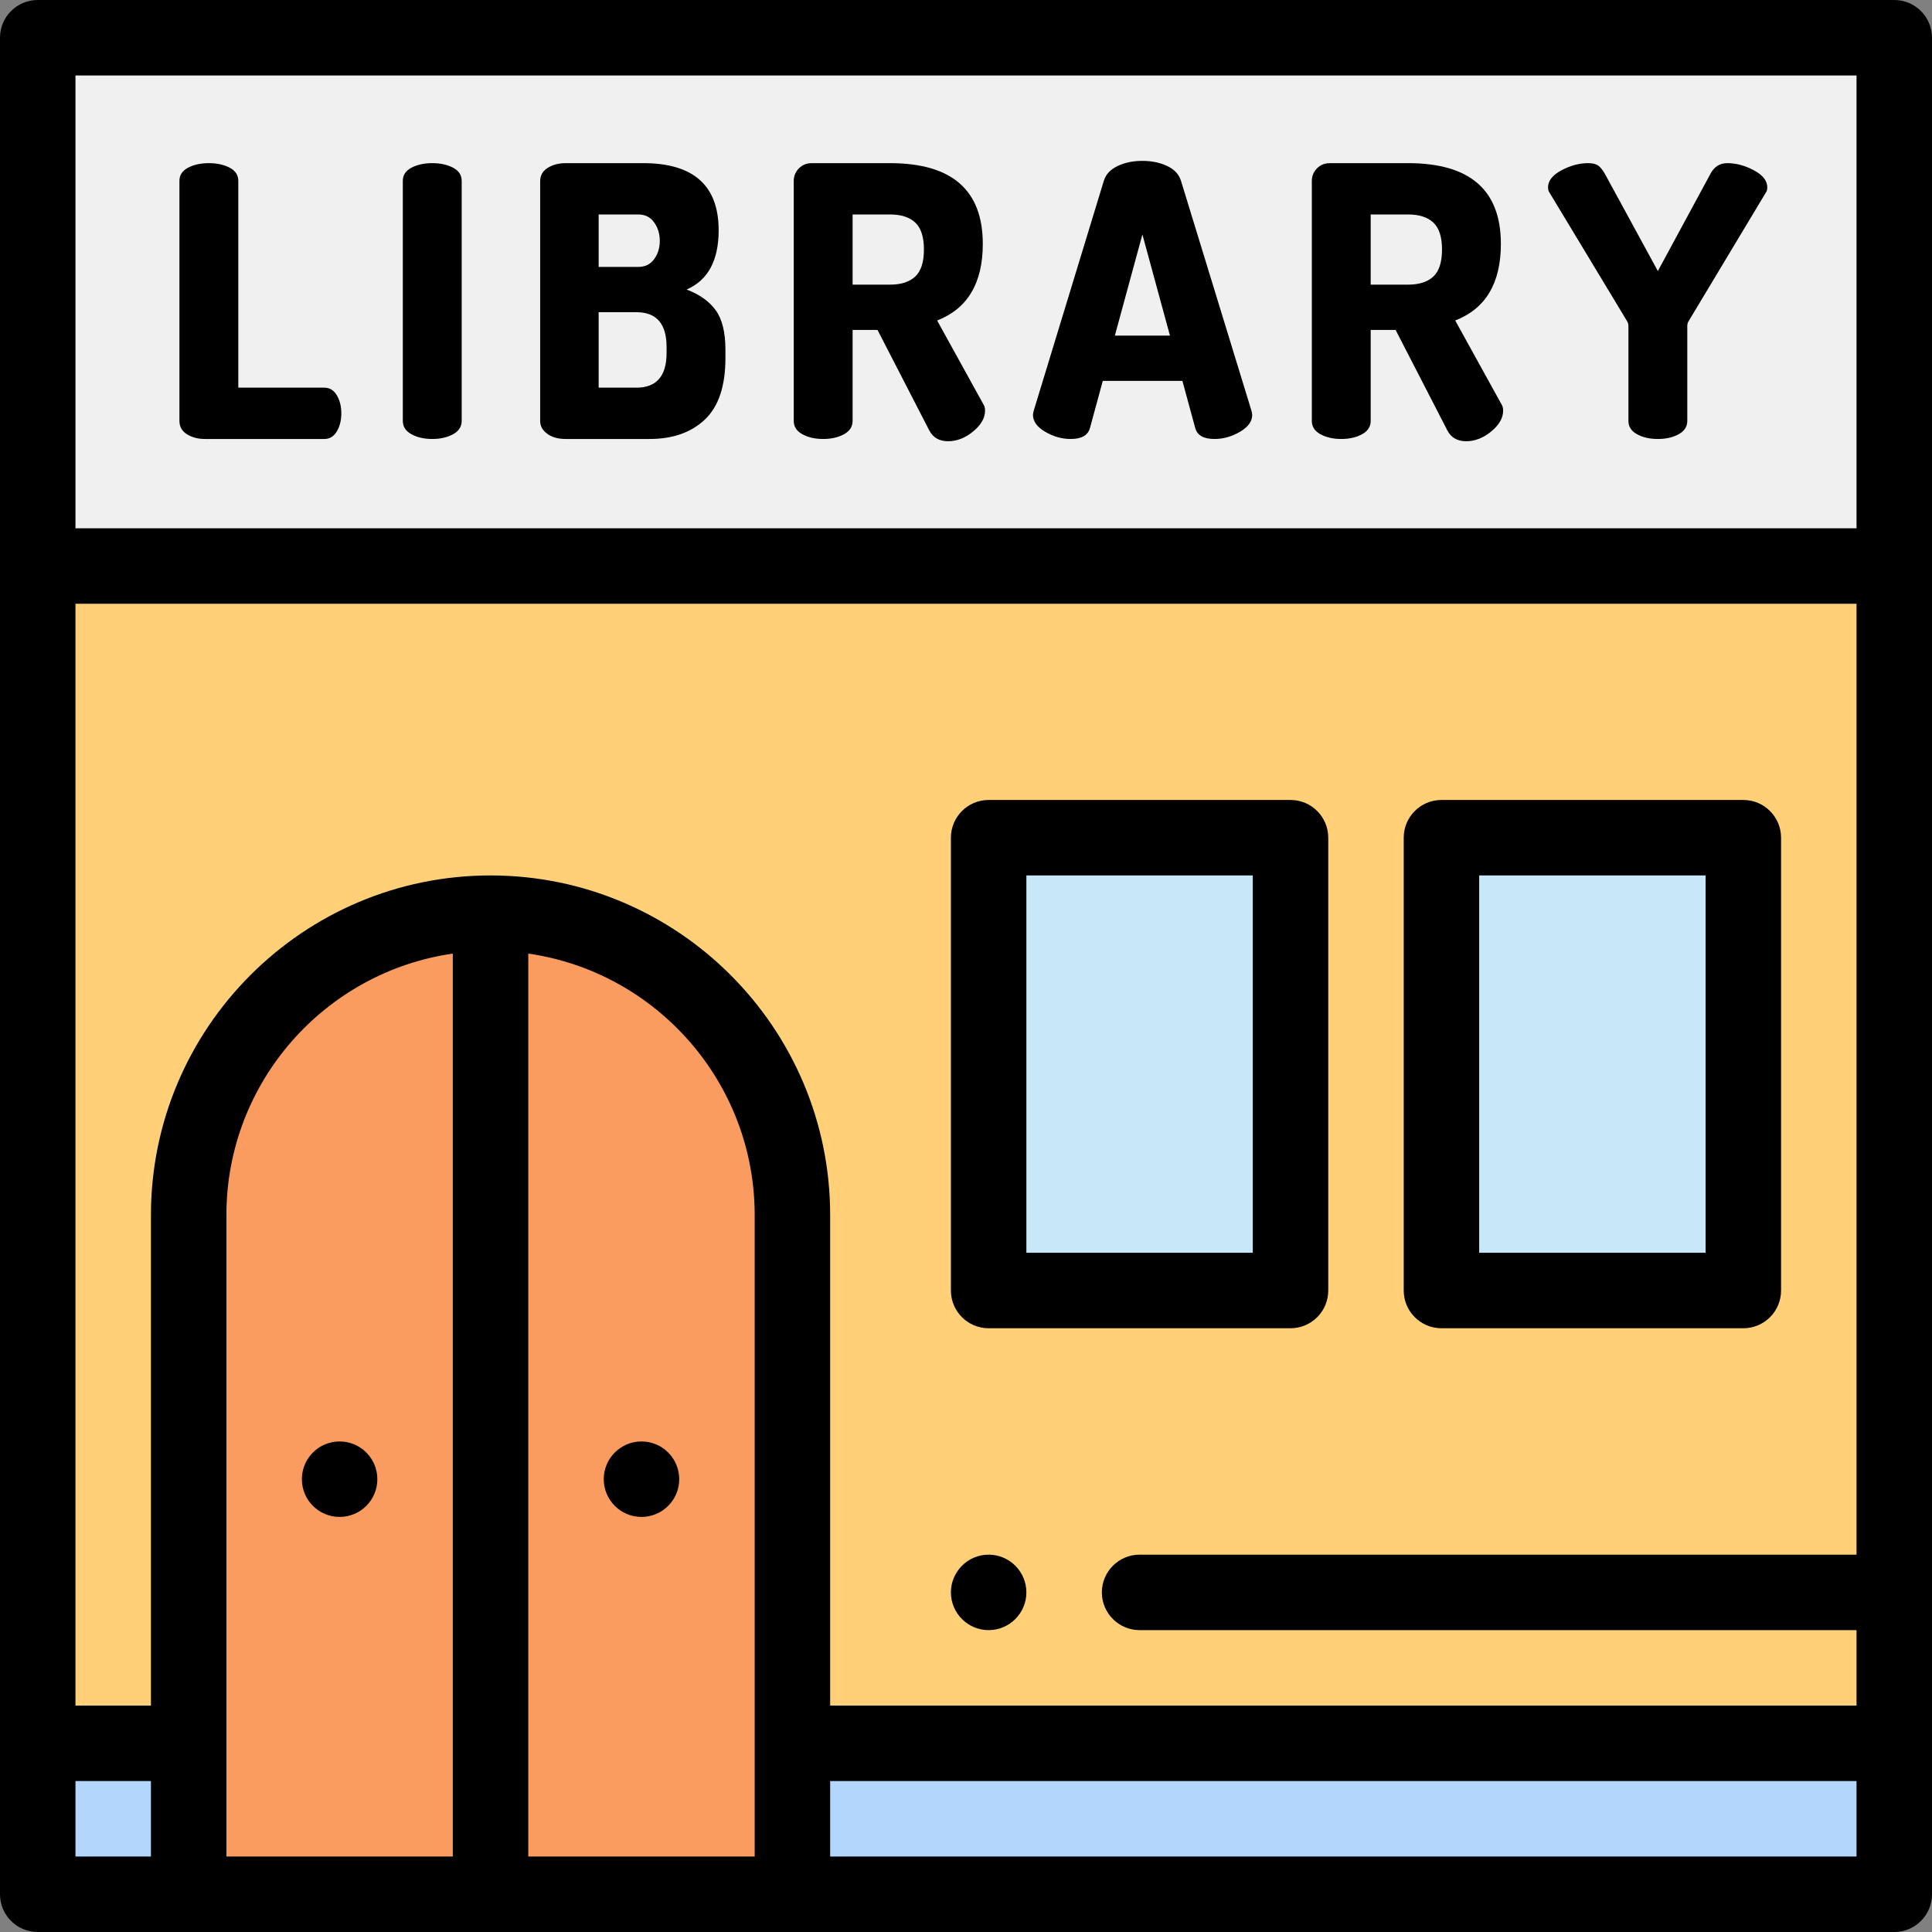 <?xml version="1.0" encoding="iso-8859-1"?>
<!-- Generator: Adobe Illustrator 19.0.0, SVG Export Plug-In . SVG Version: 6.00 Build 0)  -->
<svg xmlns="http://www.w3.org/2000/svg" xmlns:xlink="http://www.w3.org/1999/xlink" version="1.1" id="Layer_1" x="0px" y="0px" viewBox="0 0 512 512" style="enable-background:new 0 0 512 512;" xml:space="preserve" width="512" height="512">
<rect x="0" y="0" width="512" height="512" fill="#808080" stroke="none"/>
<g>
	<rect x="10" y="150" style="fill:#FFD077;" width="492" height="312"/>
	<rect x="190" y="462" style="fill:#B3D7FC;" width="312" height="40"/>
	<rect x="10" y="462" style="fill:#B3D7FC;" width="40" height="40"/>
	<rect x="262" y="222" style="fill:#C8E7F9;" width="80" height="120"/>
	<rect x="382" y="222" style="fill:#C8E7F9;" width="80" height="120"/>
	<rect x="10" y="10" style="fill:#F0F0F0;" width="492" height="140"/>
	<path style="fill:#FA9C5F;" d="M130,242c-44.183,0-80,35.817-80,80v180h80L130,242L130,242z"/>
	<path style="fill:#FA9C5F;" d="M210,322c0-44.183-35.817-80-80-80h0v260h80V322z"/>
	<g>
		<path d="M262,352h80c5.523,0,10-4.478,10-10V222c0-5.522-4.477-10-10-10h-80c-5.523,0-10,4.478-10,10v120    C252,347.522,256.477,352,262,352z M272,232h60v100h-60V232z"/>
		<path d="M382,352h80c5.523,0,10-4.478,10-10V222c0-5.522-4.477-10-10-10h-80c-5.523,0-10,4.478-10,10v120    C372,347.522,376.477,352,382,352z M392,232h60v100h-60V232z"/>
		<path d="M502,0H10C4.477,0,0,4.478,0,10v492c0,5.522,4.477,10,10,10h492c5.523,0,10-4.478,10-10V10C512,4.478,507.523,0,502,0z     M20,20h472v120H20V20z M40,492H20v-20h20V492z M120,492H60V322c0-35.203,26.122-64.421,60-69.288V492z M200,492h-60V252.712    c33.878,4.867,60,34.085,60,69.288V492z M130,232c-49.626,0-90,40.374-90,90v130H20V160h472v252H302c-5.51,0-10,4.49-10,10    s4.49,10,10,10h190v20H220V322C220,272.374,179.626,232,130,232z M492,492H220v-20h272V492z"/>
		<path d="M262,432c5.51,0,10-4.49,10-10s-4.49-10-10-10c-5.51,0-10,4.49-10,10S256.49,432,262,432z"/>
		<path d="M85.952,102.734h-22.8V47.934c0-1.532-0.768-2.699-2.3-3.5c-1.535-0.8-3.367-1.199-5.5-1.199    c-2.135,0-3.968,0.399-5.5,1.199c-1.535,0.801-2.301,1.968-2.301,3.5v63.601c0,1.534,0.666,2.717,2,3.55    c1.333,0.834,2.934,1.25,4.801,1.25h31.6c1.4,0,2.5-0.666,3.3-2c0.8-1.333,1.2-2.933,1.2-4.8c0-1.866-0.4-3.466-1.2-4.8    C88.452,103.401,87.353,102.734,85.952,102.734z"/>
		<path d="M120.051,44.434c-1.534-0.8-3.367-1.199-5.5-1.199c-2.135,0-3.967,0.399-5.5,1.199c-1.534,0.801-2.3,1.968-2.3,3.5v63.601    c0,1.534,0.766,2.717,2.3,3.55c1.533,0.834,3.365,1.25,5.5,1.25c2.133,0,3.966-0.416,5.5-1.25c1.533-0.833,2.3-2.016,2.3-3.55    V47.934C122.351,46.401,121.584,45.234,120.051,44.434z"/>
		<path d="M181.95,76.734c5.666-2.466,8.5-7.7,8.5-15.7c0-11.866-6.667-17.8-20-17.8h-20.5c-1.867,0-3.467,0.417-4.8,1.25    c-1.335,0.834-2,2.017-2,3.55v63.6c0,1.268,0.615,2.367,1.85,3.3c1.233,0.935,2.883,1.4,4.95,1.4h22.2    c6.133,0,11.016-1.716,14.649-5.15c3.633-3.433,5.45-8.883,5.45-16.35v-2.1c0-4.666-0.867-8.184-2.6-10.551    C187.916,79.818,185.351,78.001,181.95,76.734z M158.65,56.834h10.5c1.8,0,3.2,0.7,4.2,2.1c1,1.4,1.5,3.035,1.5,4.9    c0,1.867-0.5,3.484-1.5,4.85c-1,1.367-2.4,2.051-4.2,2.051h-10.5V56.834z M176.65,93.534c0,6.134-2.667,9.2-8,9.2h-10v-20h10    c5.333,0,8,3.066,8,9.199V93.534z"/>
		<path d="M248.35,84.934c8.065-3.133,12.1-9.899,12.1-20.3c0-14.266-8.2-21.399-24.6-21.399h-20.7c-1.4,0-2.55,0.467-3.45,1.399    c-0.899,0.935-1.35,2.034-1.35,3.3v63.601c0,1.534,0.766,2.717,2.3,3.55c1.533,0.834,3.365,1.25,5.5,1.25    c2.133,0,3.966-0.416,5.5-1.25c1.533-0.833,2.3-2.016,2.3-3.55V87.434h6.601l13.699,26.601c1,1.935,2.666,2.899,5,2.899    c2.333,0,4.551-0.865,6.65-2.6c2.1-1.732,3.15-3.565,3.15-5.5c0-0.732-0.168-1.333-0.5-1.8L248.35,84.934z M242.55,73.284    c-1.535,1.435-3.768,2.149-6.7,2.149h-9.9v-18.6h9.9c2.933,0,5.165,0.717,6.7,2.15c1.532,1.434,2.3,3.816,2.3,7.149    C244.85,69.469,244.082,71.852,242.55,73.284z"/>
		<path d="M312.949,47.834c-0.534-1.666-1.75-2.95-3.649-3.85c-1.9-0.9-4.085-1.351-6.551-1.351c-2.467,0-4.649,0.45-6.55,1.351    c-1.899,0.899-3.117,2.184-3.649,3.85l-18.601,61c-0.134,0.534-0.2,0.9-0.2,1.1c0,1.734,1.083,3.234,3.25,4.5    c2.166,1.268,4.416,1.9,6.75,1.9c2.866,0,4.566-0.966,5.101-2.9l3.399-12.5h21.101l3.399,12.5c0.533,1.935,2.233,2.9,5.101,2.9    c2.333,0,4.583-0.633,6.75-1.9c2.165-1.266,3.25-2.766,3.25-4.5c0-0.199-0.067-0.565-0.2-1.1L312.949,47.834z M295.449,88.934    l7.3-26.8l7.301,26.8H295.449z"/>
		<path d="M385.648,84.934c8.065-3.133,12.1-9.899,12.1-20.3c0-14.266-8.2-21.399-24.6-21.399h-20.7c-1.4,0-2.55,0.467-3.45,1.399    c-0.899,0.935-1.35,2.034-1.35,3.3v63.601c0,1.534,0.766,2.717,2.3,3.55c1.533,0.834,3.365,1.25,5.5,1.25    c2.133,0,3.966-0.416,5.5-1.25c1.533-0.833,2.3-2.016,2.3-3.55V87.434h6.601l13.699,26.601c1,1.935,2.666,2.899,5,2.899    c2.333,0,4.551-0.865,6.65-2.6c2.1-1.732,3.15-3.565,3.15-5.5c0-0.732-0.168-1.333-0.5-1.8L385.648,84.934z M379.849,73.284    c-1.535,1.435-3.768,2.149-6.7,2.149h-9.9v-18.6h9.9c2.933,0,5.165,0.717,6.7,2.15c1.532,1.434,2.3,3.816,2.3,7.149    C382.148,69.469,381.381,71.852,379.849,73.284z"/>
		<path d="M464.799,45.134c-2.367-1.266-4.718-1.899-7.051-1.899c-2,0-3.5,0.967-4.5,2.899l-13.899,25.7l-14-25.7    c-0.601-1.065-1.2-1.815-1.8-2.25c-0.601-0.433-1.5-0.649-2.7-0.649c-2.335,0-4.685,0.634-7.05,1.899    c-2.367,1.268-3.551,2.768-3.551,4.5c0,0.468,0.066,0.835,0.2,1.101l20.7,34.3c0.266,0.399,0.4,0.867,0.4,1.399v25.101    c0,1.534,0.766,2.717,2.3,3.55c1.532,0.834,3.365,1.25,5.5,1.25c2.133,0,3.966-0.416,5.5-1.25c1.532-0.833,2.3-2.016,2.3-3.55    V86.434c0-0.532,0.133-1,0.4-1.399l20.6-34.3c0.133-0.266,0.2-0.633,0.2-1.101C468.349,47.901,467.164,46.401,464.799,45.134z"/>
		<circle cx="90" cy="392" r="10"/>
		<circle cx="170" cy="392" r="10"/>
	</g>
</g>















</svg>
